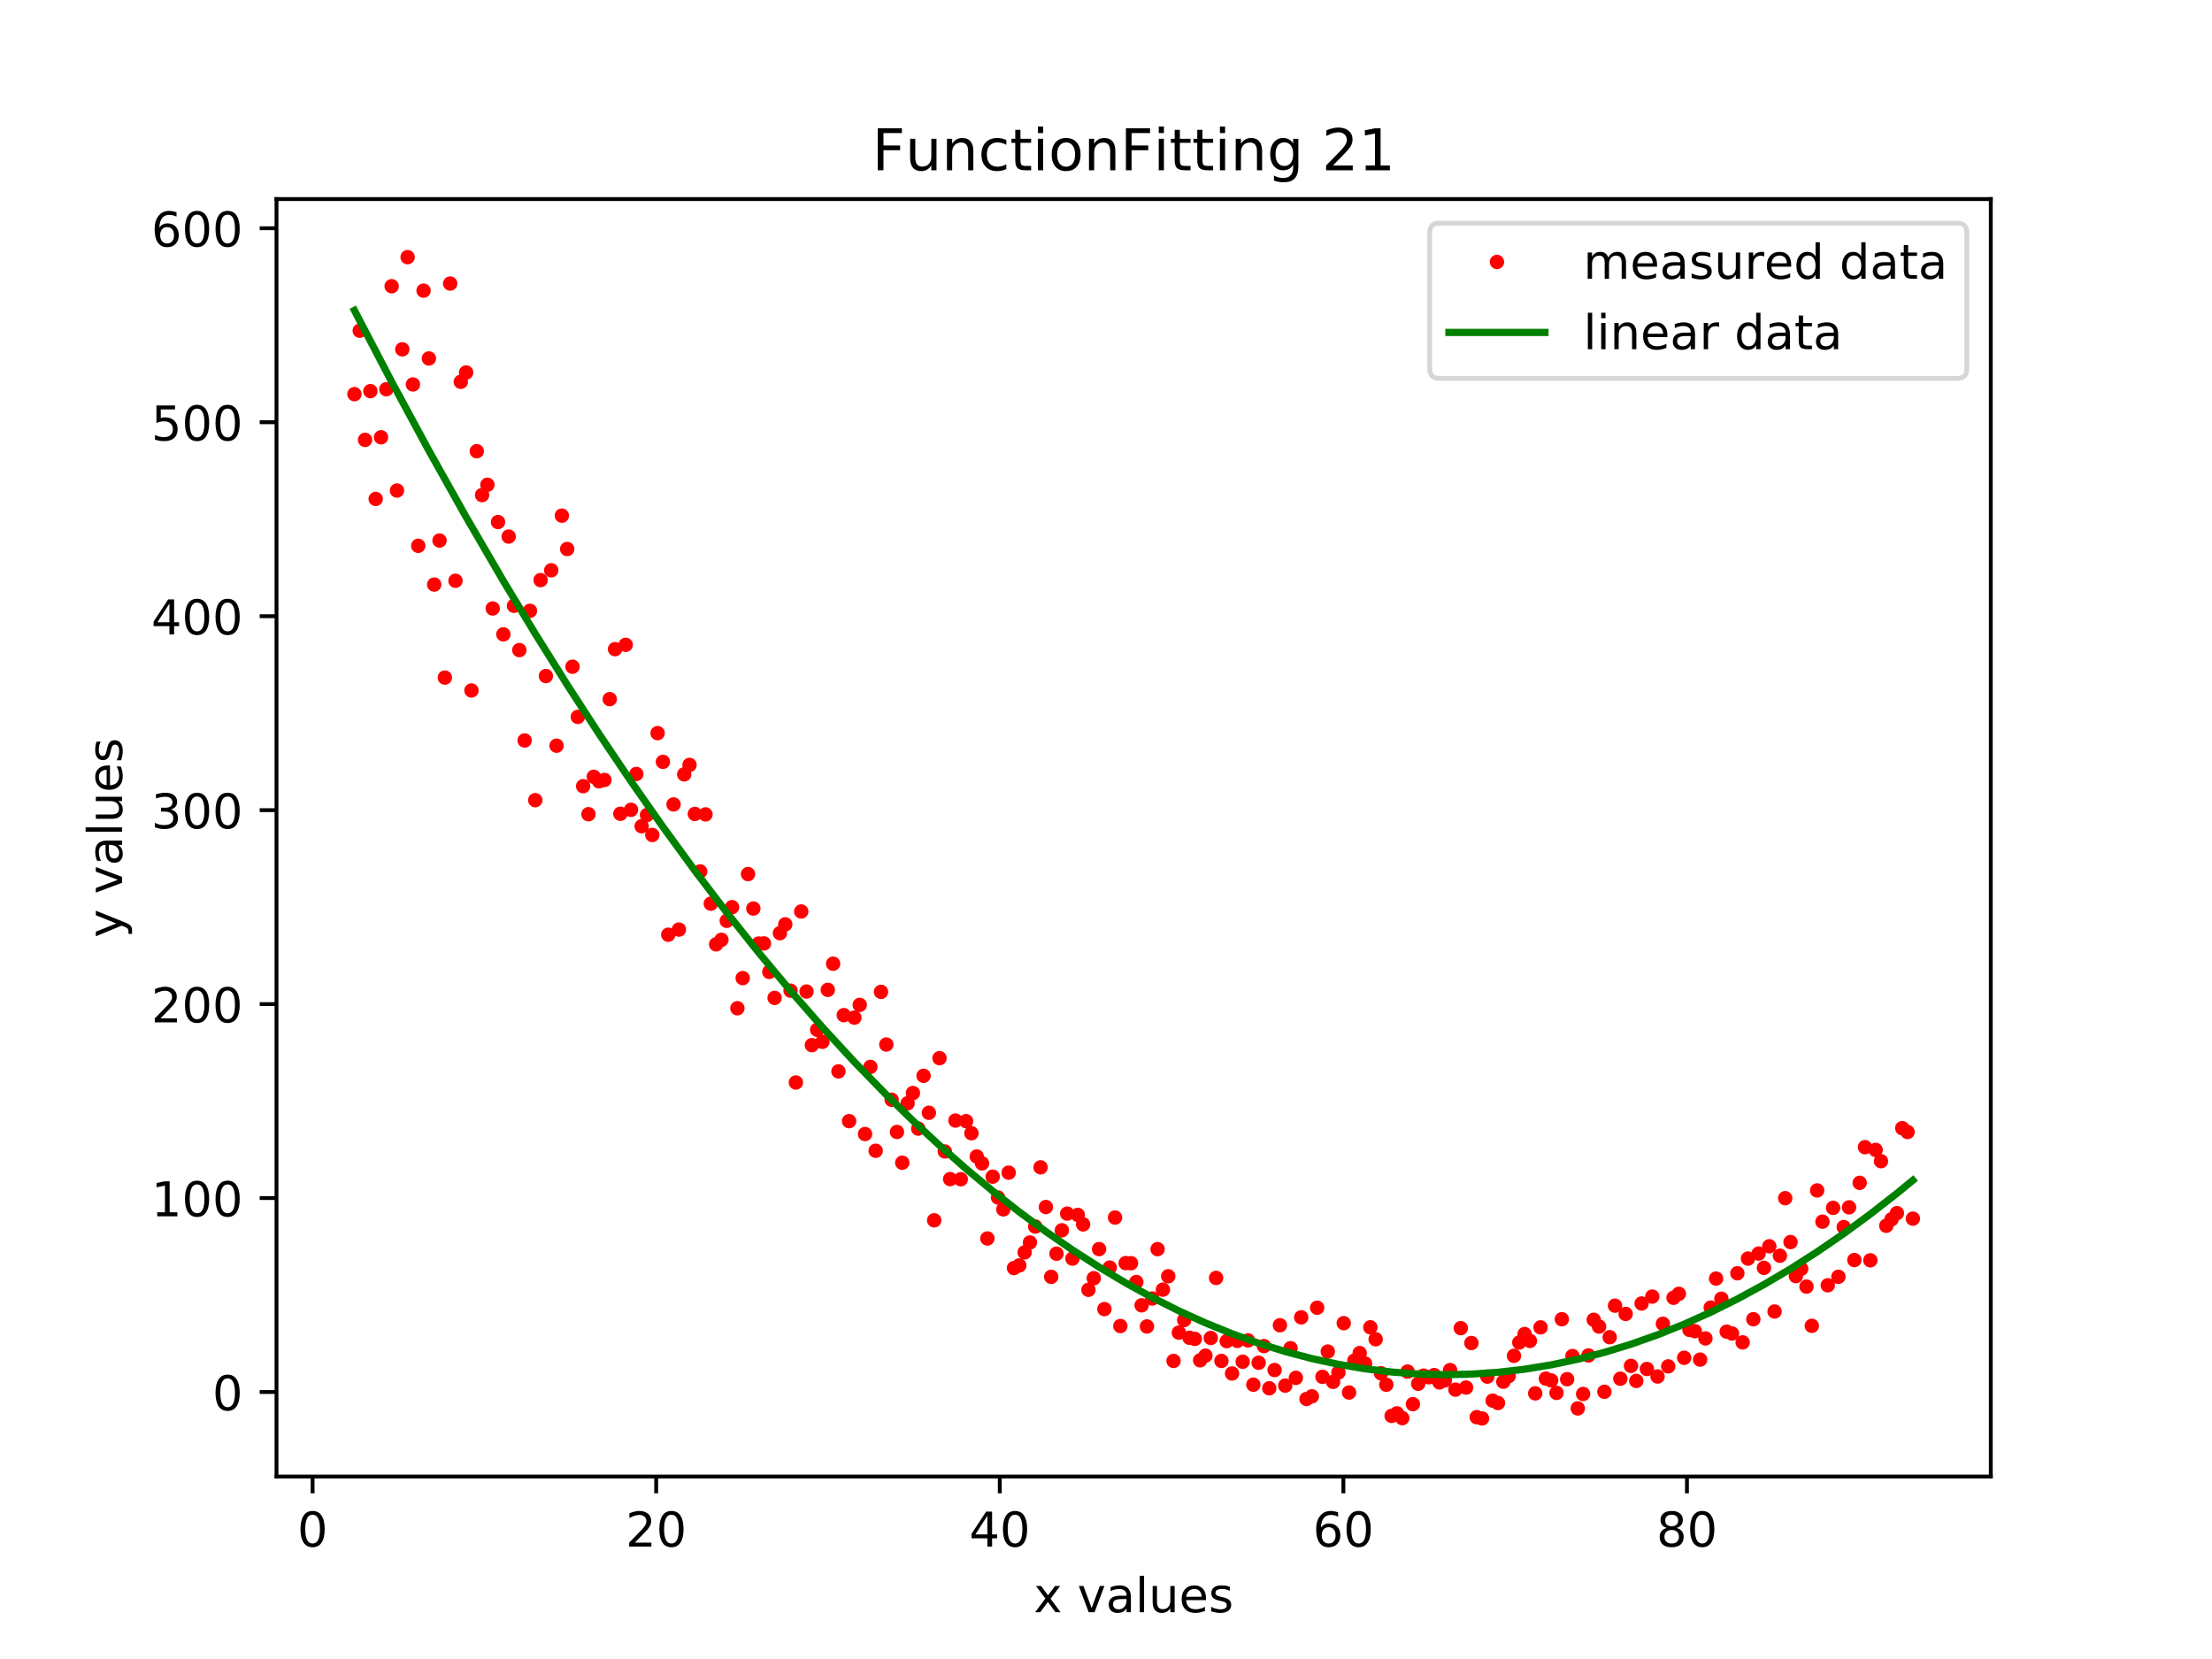 <?xml version="1.0" encoding="utf-8" standalone="no"?>
<!DOCTYPE svg PUBLIC "-//W3C//DTD SVG 1.1//EN"
  "http://www.w3.org/Graphics/SVG/1.1/DTD/svg11.dtd">
<!-- Created with matplotlib (https://matplotlib.org/) -->
<svg height="345.6pt" version="1.1" viewBox="0 0 460.8 345.6" width="460.8pt" xmlns="http://www.w3.org/2000/svg" xmlns:xlink="http://www.w3.org/1999/xlink">
 <defs>
  <style type="text/css">
*{stroke-linecap:butt;stroke-linejoin:round;}
  </style>
 </defs>
 <g id="figure_1">
  <g id="patch_1">
   <path d="M 0 345.6 
L 460.8 345.6 
L 460.8 0 
L 0 0 
z
" style="fill:#ffffff;"/>
  </g>
  <g id="axes_1">
   <g id="patch_2">
    <path d="M 57.6 307.584 
L 414.72 307.584 
L 414.72 41.472 
L 57.6 41.472 
z
" style="fill:#ffffff;"/>
   </g>
   <g id="matplotlib.axis_1">
    <g id="xtick_1">
     <g id="line2d_1">
      <defs>
       <path d="M 0 0 
L 0 3.5 
" id="m0ab66dd504" style="stroke:#000000;stroke-width:0.8;"/>
      </defs>
      <g>
       <use style="stroke:#000000;stroke-width:0.8;" x="65.12" xlink:href="#m0ab66dd504" y="307.584"/>
      </g>
     </g>
     <g id="text_1">
      <!-- 0 -->
      <defs>
       <path d="M 31.781 66.406 
Q 24.172 66.406 20.328 58.906 
Q 16.5 51.422 16.5 36.375 
Q 16.5 21.391 20.328 13.891 
Q 24.172 6.391 31.781 6.391 
Q 39.453 6.391 43.281 13.891 
Q 47.125 21.391 47.125 36.375 
Q 47.125 51.422 43.281 58.906 
Q 39.453 66.406 31.781 66.406 
z
M 31.781 74.219 
Q 44.047 74.219 50.516 64.516 
Q 56.984 54.828 56.984 36.375 
Q 56.984 17.969 50.516 8.266 
Q 44.047 -1.422 31.781 -1.422 
Q 19.531 -1.422 13.062 8.266 
Q 6.594 17.969 6.594 36.375 
Q 6.594 54.828 13.062 64.516 
Q 19.531 74.219 31.781 74.219 
z
" id="DejaVuSans-48"/>
      </defs>
      <g transform="translate(61.939 322.182)scale(0.1 -0.1)">
       <use xlink:href="#DejaVuSans-48"/>
      </g>
     </g>
    </g>
    <g id="xtick_2">
     <g id="line2d_2">
      <g>
       <use style="stroke:#000000;stroke-width:0.8;" x="136.696" xlink:href="#m0ab66dd504" y="307.584"/>
      </g>
     </g>
     <g id="text_2">
      <!-- 20 -->
      <defs>
       <path d="M 19.188 8.297 
L 53.609 8.297 
L 53.609 0 
L 7.328 0 
L 7.328 8.297 
Q 12.938 14.109 22.625 23.891 
Q 32.328 33.688 34.812 36.531 
Q 39.547 41.844 41.422 45.531 
Q 43.312 49.219 43.312 52.781 
Q 43.312 58.594 39.234 62.25 
Q 35.156 65.922 28.609 65.922 
Q 23.969 65.922 18.812 64.312 
Q 13.672 62.703 7.812 59.422 
L 7.812 69.391 
Q 13.766 71.781 18.938 73 
Q 24.125 74.219 28.422 74.219 
Q 39.75 74.219 46.484 68.547 
Q 53.219 62.891 53.219 53.422 
Q 53.219 48.922 51.531 44.891 
Q 49.859 40.875 45.406 35.406 
Q 44.188 33.984 37.641 27.219 
Q 31.109 20.453 19.188 8.297 
z
" id="DejaVuSans-50"/>
      </defs>
      <g transform="translate(130.334 322.182)scale(0.1 -0.1)">
       <use xlink:href="#DejaVuSans-50"/>
       <use x="63.623" xlink:href="#DejaVuSans-48"/>
      </g>
     </g>
    </g>
    <g id="xtick_3">
     <g id="line2d_3">
      <g>
       <use style="stroke:#000000;stroke-width:0.8;" x="208.273" xlink:href="#m0ab66dd504" y="307.584"/>
      </g>
     </g>
     <g id="text_3">
      <!-- 40 -->
      <defs>
       <path d="M 37.797 64.312 
L 12.891 25.391 
L 37.797 25.391 
z
M 35.203 72.906 
L 47.609 72.906 
L 47.609 25.391 
L 58.016 25.391 
L 58.016 17.188 
L 47.609 17.188 
L 47.609 0 
L 37.797 0 
L 37.797 17.188 
L 4.891 17.188 
L 4.891 26.703 
z
" id="DejaVuSans-52"/>
      </defs>
      <g transform="translate(201.91 322.182)scale(0.1 -0.1)">
       <use xlink:href="#DejaVuSans-52"/>
       <use x="63.623" xlink:href="#DejaVuSans-48"/>
      </g>
     </g>
    </g>
    <g id="xtick_4">
     <g id="line2d_4">
      <g>
       <use style="stroke:#000000;stroke-width:0.8;" x="279.849" xlink:href="#m0ab66dd504" y="307.584"/>
      </g>
     </g>
     <g id="text_4">
      <!-- 60 -->
      <defs>
       <path d="M 33.016 40.375 
Q 26.375 40.375 22.484 35.828 
Q 18.609 31.297 18.609 23.391 
Q 18.609 15.531 22.484 10.953 
Q 26.375 6.391 33.016 6.391 
Q 39.656 6.391 43.531 10.953 
Q 47.406 15.531 47.406 23.391 
Q 47.406 31.297 43.531 35.828 
Q 39.656 40.375 33.016 40.375 
z
M 52.594 71.297 
L 52.594 62.312 
Q 48.875 64.062 45.094 64.984 
Q 41.312 65.922 37.594 65.922 
Q 27.828 65.922 22.672 59.328 
Q 17.531 52.734 16.797 39.406 
Q 19.672 43.656 24.016 45.922 
Q 28.375 48.188 33.594 48.188 
Q 44.578 48.188 50.953 41.516 
Q 57.328 34.859 57.328 23.391 
Q 57.328 12.156 50.688 5.359 
Q 44.047 -1.422 33.016 -1.422 
Q 20.359 -1.422 13.672 8.266 
Q 6.984 17.969 6.984 36.375 
Q 6.984 53.656 15.188 63.938 
Q 23.391 74.219 37.203 74.219 
Q 40.922 74.219 44.703 73.484 
Q 48.484 72.75 52.594 71.297 
z
" id="DejaVuSans-54"/>
      </defs>
      <g transform="translate(273.486 322.182)scale(0.1 -0.1)">
       <use xlink:href="#DejaVuSans-54"/>
       <use x="63.623" xlink:href="#DejaVuSans-48"/>
      </g>
     </g>
    </g>
    <g id="xtick_5">
     <g id="line2d_5">
      <g>
       <use style="stroke:#000000;stroke-width:0.8;" x="351.425" xlink:href="#m0ab66dd504" y="307.584"/>
      </g>
     </g>
     <g id="text_5">
      <!-- 80 -->
      <defs>
       <path d="M 31.781 34.625 
Q 24.75 34.625 20.719 30.859 
Q 16.703 27.094 16.703 20.516 
Q 16.703 13.922 20.719 10.156 
Q 24.75 6.391 31.781 6.391 
Q 38.812 6.391 42.859 10.172 
Q 46.922 13.969 46.922 20.516 
Q 46.922 27.094 42.891 30.859 
Q 38.875 34.625 31.781 34.625 
z
M 21.922 38.812 
Q 15.578 40.375 12.031 44.719 
Q 8.5 49.078 8.5 55.328 
Q 8.5 64.062 14.719 69.141 
Q 20.953 74.219 31.781 74.219 
Q 42.672 74.219 48.875 69.141 
Q 55.078 64.062 55.078 55.328 
Q 55.078 49.078 51.531 44.719 
Q 48 40.375 41.703 38.812 
Q 48.828 37.156 52.797 32.312 
Q 56.781 27.484 56.781 20.516 
Q 56.781 9.906 50.312 4.234 
Q 43.844 -1.422 31.781 -1.422 
Q 19.734 -1.422 13.25 4.234 
Q 6.781 9.906 6.781 20.516 
Q 6.781 27.484 10.781 32.312 
Q 14.797 37.156 21.922 38.812 
z
M 18.312 54.391 
Q 18.312 48.734 21.844 45.562 
Q 25.391 42.391 31.781 42.391 
Q 38.141 42.391 41.719 45.562 
Q 45.312 48.734 45.312 54.391 
Q 45.312 60.062 41.719 63.234 
Q 38.141 66.406 31.781 66.406 
Q 25.391 66.406 21.844 63.234 
Q 18.312 60.062 18.312 54.391 
z
" id="DejaVuSans-56"/>
      </defs>
      <g transform="translate(345.063 322.182)scale(0.1 -0.1)">
       <use xlink:href="#DejaVuSans-56"/>
       <use x="63.623" xlink:href="#DejaVuSans-48"/>
      </g>
     </g>
    </g>
    <g id="text_6">
     <!-- x values -->
     <defs>
      <path d="M 54.891 54.688 
L 35.109 28.078 
L 55.906 0 
L 45.312 0 
L 29.391 21.484 
L 13.484 0 
L 2.875 0 
L 24.125 28.609 
L 4.688 54.688 
L 15.281 54.688 
L 29.781 35.203 
L 44.281 54.688 
z
" id="DejaVuSans-120"/>
      <path id="DejaVuSans-32"/>
      <path d="M 2.984 54.688 
L 12.5 54.688 
L 29.594 8.797 
L 46.688 54.688 
L 56.203 54.688 
L 35.688 0 
L 23.484 0 
z
" id="DejaVuSans-118"/>
      <path d="M 34.281 27.484 
Q 23.391 27.484 19.188 25 
Q 14.984 22.516 14.984 16.5 
Q 14.984 11.719 18.141 8.906 
Q 21.297 6.109 26.703 6.109 
Q 34.188 6.109 38.703 11.406 
Q 43.219 16.703 43.219 25.484 
L 43.219 27.484 
z
M 52.203 31.203 
L 52.203 0 
L 43.219 0 
L 43.219 8.297 
Q 40.141 3.328 35.547 0.953 
Q 30.953 -1.422 24.312 -1.422 
Q 15.922 -1.422 10.953 3.297 
Q 6 8.016 6 15.922 
Q 6 25.141 12.172 29.828 
Q 18.359 34.516 30.609 34.516 
L 43.219 34.516 
L 43.219 35.406 
Q 43.219 41.609 39.141 45 
Q 35.062 48.391 27.688 48.391 
Q 23 48.391 18.547 47.266 
Q 14.109 46.141 10.016 43.891 
L 10.016 52.203 
Q 14.938 54.109 19.578 55.047 
Q 24.219 56 28.609 56 
Q 40.484 56 46.344 49.844 
Q 52.203 43.703 52.203 31.203 
z
" id="DejaVuSans-97"/>
      <path d="M 9.422 75.984 
L 18.406 75.984 
L 18.406 0 
L 9.422 0 
z
" id="DejaVuSans-108"/>
      <path d="M 8.5 21.578 
L 8.5 54.688 
L 17.484 54.688 
L 17.484 21.922 
Q 17.484 14.156 20.5 10.266 
Q 23.531 6.391 29.594 6.391 
Q 36.859 6.391 41.078 11.031 
Q 45.312 15.672 45.312 23.688 
L 45.312 54.688 
L 54.297 54.688 
L 54.297 0 
L 45.312 0 
L 45.312 8.406 
Q 42.047 3.422 37.719 1 
Q 33.406 -1.422 27.688 -1.422 
Q 18.266 -1.422 13.375 4.438 
Q 8.5 10.297 8.5 21.578 
z
M 31.109 56 
z
" id="DejaVuSans-117"/>
      <path d="M 56.203 29.594 
L 56.203 25.203 
L 14.891 25.203 
Q 15.484 15.922 20.484 11.062 
Q 25.484 6.203 34.422 6.203 
Q 39.594 6.203 44.453 7.469 
Q 49.312 8.734 54.109 11.281 
L 54.109 2.781 
Q 49.266 0.734 44.188 -0.344 
Q 39.109 -1.422 33.891 -1.422 
Q 20.797 -1.422 13.156 6.188 
Q 5.516 13.812 5.516 26.812 
Q 5.516 40.234 12.766 48.109 
Q 20.016 56 32.328 56 
Q 43.359 56 49.781 48.891 
Q 56.203 41.797 56.203 29.594 
z
M 47.219 32.234 
Q 47.125 39.594 43.094 43.984 
Q 39.062 48.391 32.422 48.391 
Q 24.906 48.391 20.391 44.141 
Q 15.875 39.891 15.188 32.172 
z
" id="DejaVuSans-101"/>
      <path d="M 44.281 53.078 
L 44.281 44.578 
Q 40.484 46.531 36.375 47.5 
Q 32.281 48.484 27.875 48.484 
Q 21.188 48.484 17.844 46.438 
Q 14.5 44.391 14.5 40.281 
Q 14.5 37.156 16.891 35.375 
Q 19.281 33.594 26.516 31.984 
L 29.594 31.297 
Q 39.156 29.25 43.188 25.516 
Q 47.219 21.781 47.219 15.094 
Q 47.219 7.469 41.188 3.016 
Q 35.156 -1.422 24.609 -1.422 
Q 20.219 -1.422 15.453 -0.562 
Q 10.688 0.297 5.422 2 
L 5.422 11.281 
Q 10.406 8.688 15.234 7.391 
Q 20.062 6.109 24.812 6.109 
Q 31.156 6.109 34.562 8.281 
Q 37.984 10.453 37.984 14.406 
Q 37.984 18.062 35.516 20.016 
Q 33.062 21.969 24.703 23.781 
L 21.578 24.516 
Q 13.234 26.266 9.516 29.906 
Q 5.812 33.547 5.812 39.891 
Q 5.812 47.609 11.281 51.797 
Q 16.75 56 26.812 56 
Q 31.781 56 36.172 55.266 
Q 40.578 54.547 44.281 53.078 
z
" id="DejaVuSans-115"/>
     </defs>
     <g transform="translate(215.349 335.861)scale(0.1 -0.1)">
      <use xlink:href="#DejaVuSans-120"/>
      <use x="59.18" xlink:href="#DejaVuSans-32"/>
      <use x="90.967" xlink:href="#DejaVuSans-118"/>
      <use x="150.146" xlink:href="#DejaVuSans-97"/>
      <use x="211.426" xlink:href="#DejaVuSans-108"/>
      <use x="239.209" xlink:href="#DejaVuSans-117"/>
      <use x="302.588" xlink:href="#DejaVuSans-101"/>
      <use x="364.111" xlink:href="#DejaVuSans-115"/>
     </g>
    </g>
   </g>
   <g id="matplotlib.axis_2">
    <g id="ytick_1">
     <g id="line2d_6">
      <defs>
       <path d="M 0 0 
L -3.5 0 
" id="m89574ce4d9" style="stroke:#000000;stroke-width:0.8;"/>
      </defs>
      <g>
       <use style="stroke:#000000;stroke-width:0.8;" x="57.6" xlink:href="#m89574ce4d9" y="289.982"/>
      </g>
     </g>
     <g id="text_7">
      <!-- 0 -->
      <g transform="translate(44.237 293.782)scale(0.1 -0.1)">
       <use xlink:href="#DejaVuSans-48"/>
      </g>
     </g>
    </g>
    <g id="ytick_2">
     <g id="line2d_7">
      <g>
       <use style="stroke:#000000;stroke-width:0.8;" x="57.6" xlink:href="#m89574ce4d9" y="249.577"/>
      </g>
     </g>
     <g id="text_8">
      <!-- 100 -->
      <defs>
       <path d="M 12.406 8.297 
L 28.516 8.297 
L 28.516 63.922 
L 10.984 60.406 
L 10.984 69.391 
L 28.422 72.906 
L 38.281 72.906 
L 38.281 8.297 
L 54.391 8.297 
L 54.391 0 
L 12.406 0 
z
" id="DejaVuSans-49"/>
      </defs>
      <g transform="translate(31.512 253.377)scale(0.1 -0.1)">
       <use xlink:href="#DejaVuSans-49"/>
       <use x="63.623" xlink:href="#DejaVuSans-48"/>
       <use x="127.246" xlink:href="#DejaVuSans-48"/>
      </g>
     </g>
    </g>
    <g id="ytick_3">
     <g id="line2d_8">
      <g>
       <use style="stroke:#000000;stroke-width:0.8;" x="57.6" xlink:href="#m89574ce4d9" y="209.172"/>
      </g>
     </g>
     <g id="text_9">
      <!-- 200 -->
      <g transform="translate(31.512 212.972)scale(0.1 -0.1)">
       <use xlink:href="#DejaVuSans-50"/>
       <use x="63.623" xlink:href="#DejaVuSans-48"/>
       <use x="127.246" xlink:href="#DejaVuSans-48"/>
      </g>
     </g>
    </g>
    <g id="ytick_4">
     <g id="line2d_9">
      <g>
       <use style="stroke:#000000;stroke-width:0.8;" x="57.6" xlink:href="#m89574ce4d9" y="168.767"/>
      </g>
     </g>
     <g id="text_10">
      <!-- 300 -->
      <defs>
       <path d="M 40.578 39.312 
Q 47.656 37.797 51.625 33 
Q 55.609 28.219 55.609 21.188 
Q 55.609 10.406 48.188 4.484 
Q 40.766 -1.422 27.094 -1.422 
Q 22.516 -1.422 17.656 -0.516 
Q 12.797 0.391 7.625 2.203 
L 7.625 11.719 
Q 11.719 9.328 16.594 8.109 
Q 21.484 6.891 26.812 6.891 
Q 36.078 6.891 40.938 10.547 
Q 45.797 14.203 45.797 21.188 
Q 45.797 27.641 41.281 31.266 
Q 36.766 34.906 28.719 34.906 
L 20.219 34.906 
L 20.219 43.016 
L 29.109 43.016 
Q 36.375 43.016 40.234 45.922 
Q 44.094 48.828 44.094 54.297 
Q 44.094 59.906 40.109 62.906 
Q 36.141 65.922 28.719 65.922 
Q 24.656 65.922 20.016 65.031 
Q 15.375 64.156 9.812 62.312 
L 9.812 71.094 
Q 15.438 72.656 20.344 73.438 
Q 25.25 74.219 29.594 74.219 
Q 40.828 74.219 47.359 69.109 
Q 53.906 64.016 53.906 55.328 
Q 53.906 49.266 50.438 45.094 
Q 46.969 40.922 40.578 39.312 
z
" id="DejaVuSans-51"/>
      </defs>
      <g transform="translate(31.512 172.567)scale(0.1 -0.1)">
       <use xlink:href="#DejaVuSans-51"/>
       <use x="63.623" xlink:href="#DejaVuSans-48"/>
       <use x="127.246" xlink:href="#DejaVuSans-48"/>
      </g>
     </g>
    </g>
    <g id="ytick_5">
     <g id="line2d_10">
      <g>
       <use style="stroke:#000000;stroke-width:0.8;" x="57.6" xlink:href="#m89574ce4d9" y="128.362"/>
      </g>
     </g>
     <g id="text_11">
      <!-- 400 -->
      <g transform="translate(31.512 132.161)scale(0.1 -0.1)">
       <use xlink:href="#DejaVuSans-52"/>
       <use x="63.623" xlink:href="#DejaVuSans-48"/>
       <use x="127.246" xlink:href="#DejaVuSans-48"/>
      </g>
     </g>
    </g>
    <g id="ytick_6">
     <g id="line2d_11">
      <g>
       <use style="stroke:#000000;stroke-width:0.8;" x="57.6" xlink:href="#m89574ce4d9" y="87.957"/>
      </g>
     </g>
     <g id="text_12">
      <!-- 500 -->
      <defs>
       <path d="M 10.797 72.906 
L 49.516 72.906 
L 49.516 64.594 
L 19.828 64.594 
L 19.828 46.734 
Q 21.969 47.469 24.109 47.828 
Q 26.266 48.188 28.422 48.188 
Q 40.625 48.188 47.75 41.5 
Q 54.891 34.812 54.891 23.391 
Q 54.891 11.625 47.562 5.094 
Q 40.234 -1.422 26.906 -1.422 
Q 22.312 -1.422 17.547 -0.641 
Q 12.797 0.141 7.719 1.703 
L 7.719 11.625 
Q 12.109 9.234 16.797 8.062 
Q 21.484 6.891 26.703 6.891 
Q 35.156 6.891 40.078 11.328 
Q 45.016 15.766 45.016 23.391 
Q 45.016 31 40.078 35.438 
Q 35.156 39.891 26.703 39.891 
Q 22.75 39.891 18.812 39.016 
Q 14.891 38.141 10.797 36.281 
z
" id="DejaVuSans-53"/>
      </defs>
      <g transform="translate(31.512 91.756)scale(0.1 -0.1)">
       <use xlink:href="#DejaVuSans-53"/>
       <use x="63.623" xlink:href="#DejaVuSans-48"/>
       <use x="127.246" xlink:href="#DejaVuSans-48"/>
      </g>
     </g>
    </g>
    <g id="ytick_7">
     <g id="line2d_12">
      <g>
       <use style="stroke:#000000;stroke-width:0.8;" x="57.6" xlink:href="#m89574ce4d9" y="47.552"/>
      </g>
     </g>
     <g id="text_13">
      <!-- 600 -->
      <g transform="translate(31.512 51.351)scale(0.1 -0.1)">
       <use xlink:href="#DejaVuSans-54"/>
       <use x="63.623" xlink:href="#DejaVuSans-48"/>
       <use x="127.246" xlink:href="#DejaVuSans-48"/>
      </g>
     </g>
    </g>
    <g id="text_14">
     <!-- y values -->
     <defs>
      <path d="M 32.172 -5.078 
Q 28.375 -14.844 24.75 -17.812 
Q 21.141 -20.797 15.094 -20.797 
L 7.906 -20.797 
L 7.906 -13.281 
L 13.188 -13.281 
Q 16.891 -13.281 18.938 -11.516 
Q 21 -9.766 23.484 -3.219 
L 25.094 0.875 
L 2.984 54.688 
L 12.5 54.688 
L 29.594 11.922 
L 46.688 54.688 
L 56.203 54.688 
z
" id="DejaVuSans-121"/>
     </defs>
     <g transform="translate(25.433 195.339)rotate(-90)scale(0.1 -0.1)">
      <use xlink:href="#DejaVuSans-121"/>
      <use x="59.18" xlink:href="#DejaVuSans-32"/>
      <use x="90.967" xlink:href="#DejaVuSans-118"/>
      <use x="150.146" xlink:href="#DejaVuSans-97"/>
      <use x="211.426" xlink:href="#DejaVuSans-108"/>
      <use x="239.209" xlink:href="#DejaVuSans-117"/>
      <use x="302.588" xlink:href="#DejaVuSans-101"/>
      <use x="364.111" xlink:href="#DejaVuSans-115"/>
     </g>
    </g>
   </g>
   <g id="line2d_13">
    <defs>
     <path d="M 0 1 
C 0.265 1 0.52 0.895 0.707 0.707 
C 0.895 0.52 1 0.265 1 0 
C 1 -0.265 0.895 -0.52 0.707 -0.707 
C 0.52 -0.895 0.265 -1 0 -1 
C -0.265 -1 -0.52 -0.895 -0.707 -0.707 
C -0.895 -0.52 -1 -0.265 -1 0 
C -1 0.265 -0.895 0.52 -0.707 0.707 
C -0.52 0.895 -0.265 1 0 1 
z
" id="m86964debe5" style="stroke:#ff0000;"/>
    </defs>
    <g clip-path="url(#pa90ff43cfa)">
     <use style="fill:#ff0000;stroke:#ff0000;" x="73.833" xlink:href="#m86964debe5" y="82.108"/>
     <use style="fill:#ff0000;stroke:#ff0000;" x="74.941" xlink:href="#m86964debe5" y="68.895"/>
     <use style="fill:#ff0000;stroke:#ff0000;" x="76.049" xlink:href="#m86964debe5" y="91.634"/>
     <use style="fill:#ff0000;stroke:#ff0000;" x="77.157" xlink:href="#m86964debe5" y="81.48"/>
     <use style="fill:#ff0000;stroke:#ff0000;" x="78.265" xlink:href="#m86964debe5" y="103.938"/>
     <use style="fill:#ff0000;stroke:#ff0000;" x="79.373" xlink:href="#m86964debe5" y="91.099"/>
     <use style="fill:#ff0000;stroke:#ff0000;" x="80.481" xlink:href="#m86964debe5" y="81.088"/>
     <use style="fill:#ff0000;stroke:#ff0000;" x="81.589" xlink:href="#m86964debe5" y="59.627"/>
     <use style="fill:#ff0000;stroke:#ff0000;" x="82.697" xlink:href="#m86964debe5" y="102.191"/>
     <use style="fill:#ff0000;stroke:#ff0000;" x="83.805" xlink:href="#m86964debe5" y="72.771"/>
     <use style="fill:#ff0000;stroke:#ff0000;" x="84.913" xlink:href="#m86964debe5" y="53.568"/>
     <use style="fill:#ff0000;stroke:#ff0000;" x="86.021" xlink:href="#m86964debe5" y="80.088"/>
     <use style="fill:#ff0000;stroke:#ff0000;" x="87.129" xlink:href="#m86964debe5" y="113.705"/>
     <use style="fill:#ff0000;stroke:#ff0000;" x="88.237" xlink:href="#m86964debe5" y="60.545"/>
     <use style="fill:#ff0000;stroke:#ff0000;" x="89.345" xlink:href="#m86964debe5" y="74.677"/>
     <use style="fill:#ff0000;stroke:#ff0000;" x="90.453" xlink:href="#m86964debe5" y="121.774"/>
     <use style="fill:#ff0000;stroke:#ff0000;" x="91.561" xlink:href="#m86964debe5" y="112.602"/>
     <use style="fill:#ff0000;stroke:#ff0000;" x="92.669" xlink:href="#m86964debe5" y="141.152"/>
     <use style="fill:#ff0000;stroke:#ff0000;" x="93.777" xlink:href="#m86964debe5" y="59.067"/>
     <use style="fill:#ff0000;stroke:#ff0000;" x="94.885" xlink:href="#m86964debe5" y="120.985"/>
     <use style="fill:#ff0000;stroke:#ff0000;" x="95.993" xlink:href="#m86964debe5" y="79.538"/>
     <use style="fill:#ff0000;stroke:#ff0000;" x="97.101" xlink:href="#m86964debe5" y="77.595"/>
     <use style="fill:#ff0000;stroke:#ff0000;" x="98.21" xlink:href="#m86964debe5" y="143.84"/>
     <use style="fill:#ff0000;stroke:#ff0000;" x="99.318" xlink:href="#m86964debe5" y="93.997"/>
     <use style="fill:#ff0000;stroke:#ff0000;" x="100.426" xlink:href="#m86964debe5" y="103.131"/>
     <use style="fill:#ff0000;stroke:#ff0000;" x="101.534" xlink:href="#m86964debe5" y="100.985"/>
     <use style="fill:#ff0000;stroke:#ff0000;" x="102.642" xlink:href="#m86964debe5" y="126.756"/>
     <use style="fill:#ff0000;stroke:#ff0000;" x="103.75" xlink:href="#m86964debe5" y="108.751"/>
     <use style="fill:#ff0000;stroke:#ff0000;" x="104.858" xlink:href="#m86964debe5" y="132.147"/>
     <use style="fill:#ff0000;stroke:#ff0000;" x="105.966" xlink:href="#m86964debe5" y="111.774"/>
     <use style="fill:#ff0000;stroke:#ff0000;" x="107.074" xlink:href="#m86964debe5" y="126.195"/>
     <use style="fill:#ff0000;stroke:#ff0000;" x="108.182" xlink:href="#m86964debe5" y="135.426"/>
     <use style="fill:#ff0000;stroke:#ff0000;" x="109.29" xlink:href="#m86964debe5" y="154.255"/>
     <use style="fill:#ff0000;stroke:#ff0000;" x="110.398" xlink:href="#m86964debe5" y="127.245"/>
     <use style="fill:#ff0000;stroke:#ff0000;" x="111.506" xlink:href="#m86964debe5" y="166.691"/>
     <use style="fill:#ff0000;stroke:#ff0000;" x="112.614" xlink:href="#m86964debe5" y="120.844"/>
     <use style="fill:#ff0000;stroke:#ff0000;" x="113.722" xlink:href="#m86964debe5" y="140.838"/>
     <use style="fill:#ff0000;stroke:#ff0000;" x="114.83" xlink:href="#m86964debe5" y="118.799"/>
     <use style="fill:#ff0000;stroke:#ff0000;" x="115.938" xlink:href="#m86964debe5" y="155.34"/>
     <use style="fill:#ff0000;stroke:#ff0000;" x="117.046" xlink:href="#m86964debe5" y="107.422"/>
     <use style="fill:#ff0000;stroke:#ff0000;" x="118.154" xlink:href="#m86964debe5" y="114.368"/>
     <use style="fill:#ff0000;stroke:#ff0000;" x="119.262" xlink:href="#m86964debe5" y="138.886"/>
     <use style="fill:#ff0000;stroke:#ff0000;" x="120.37" xlink:href="#m86964debe5" y="149.342"/>
     <use style="fill:#ff0000;stroke:#ff0000;" x="121.478" xlink:href="#m86964debe5" y="163.776"/>
     <use style="fill:#ff0000;stroke:#ff0000;" x="122.586" xlink:href="#m86964debe5" y="169.615"/>
     <use style="fill:#ff0000;stroke:#ff0000;" x="123.694" xlink:href="#m86964debe5" y="161.821"/>
     <use style="fill:#ff0000;stroke:#ff0000;" x="124.802" xlink:href="#m86964debe5" y="162.769"/>
     <use style="fill:#ff0000;stroke:#ff0000;" x="125.91" xlink:href="#m86964debe5" y="162.483"/>
     <use style="fill:#ff0000;stroke:#ff0000;" x="127.018" xlink:href="#m86964debe5" y="145.644"/>
     <use style="fill:#ff0000;stroke:#ff0000;" x="128.126" xlink:href="#m86964debe5" y="135.232"/>
     <use style="fill:#ff0000;stroke:#ff0000;" x="129.235" xlink:href="#m86964debe5" y="169.523"/>
     <use style="fill:#ff0000;stroke:#ff0000;" x="130.343" xlink:href="#m86964debe5" y="134.328"/>
     <use style="fill:#ff0000;stroke:#ff0000;" x="131.451" xlink:href="#m86964debe5" y="168.696"/>
     <use style="fill:#ff0000;stroke:#ff0000;" x="132.559" xlink:href="#m86964debe5" y="161.233"/>
     <use style="fill:#ff0000;stroke:#ff0000;" x="133.667" xlink:href="#m86964debe5" y="172.118"/>
     <use style="fill:#ff0000;stroke:#ff0000;" x="134.775" xlink:href="#m86964debe5" y="169.792"/>
     <use style="fill:#ff0000;stroke:#ff0000;" x="135.883" xlink:href="#m86964debe5" y="173.944"/>
     <use style="fill:#ff0000;stroke:#ff0000;" x="136.991" xlink:href="#m86964debe5" y="152.723"/>
     <use style="fill:#ff0000;stroke:#ff0000;" x="138.099" xlink:href="#m86964debe5" y="158.708"/>
     <use style="fill:#ff0000;stroke:#ff0000;" x="139.207" xlink:href="#m86964debe5" y="194.722"/>
     <use style="fill:#ff0000;stroke:#ff0000;" x="140.315" xlink:href="#m86964debe5" y="167.578"/>
     <use style="fill:#ff0000;stroke:#ff0000;" x="141.423" xlink:href="#m86964debe5" y="193.647"/>
     <use style="fill:#ff0000;stroke:#ff0000;" x="142.531" xlink:href="#m86964debe5" y="161.311"/>
     <use style="fill:#ff0000;stroke:#ff0000;" x="143.639" xlink:href="#m86964debe5" y="159.345"/>
     <use style="fill:#ff0000;stroke:#ff0000;" x="144.747" xlink:href="#m86964debe5" y="169.558"/>
     <use style="fill:#ff0000;stroke:#ff0000;" x="145.855" xlink:href="#m86964debe5" y="181.539"/>
     <use style="fill:#ff0000;stroke:#ff0000;" x="146.963" xlink:href="#m86964debe5" y="169.655"/>
     <use style="fill:#ff0000;stroke:#ff0000;" x="148.071" xlink:href="#m86964debe5" y="188.249"/>
     <use style="fill:#ff0000;stroke:#ff0000;" x="149.179" xlink:href="#m86964debe5" y="196.724"/>
     <use style="fill:#ff0000;stroke:#ff0000;" x="150.287" xlink:href="#m86964debe5" y="195.779"/>
     <use style="fill:#ff0000;stroke:#ff0000;" x="151.395" xlink:href="#m86964debe5" y="191.823"/>
     <use style="fill:#ff0000;stroke:#ff0000;" x="152.503" xlink:href="#m86964debe5" y="188.981"/>
     <use style="fill:#ff0000;stroke:#ff0000;" x="153.611" xlink:href="#m86964debe5" y="210.038"/>
     <use style="fill:#ff0000;stroke:#ff0000;" x="154.719" xlink:href="#m86964debe5" y="203.756"/>
     <use style="fill:#ff0000;stroke:#ff0000;" x="155.827" xlink:href="#m86964debe5" y="182.089"/>
     <use style="fill:#ff0000;stroke:#ff0000;" x="156.935" xlink:href="#m86964debe5" y="189.264"/>
     <use style="fill:#ff0000;stroke:#ff0000;" x="158.043" xlink:href="#m86964debe5" y="196.562"/>
     <use style="fill:#ff0000;stroke:#ff0000;" x="159.151" xlink:href="#m86964debe5" y="196.535"/>
     <use style="fill:#ff0000;stroke:#ff0000;" x="160.26" xlink:href="#m86964debe5" y="202.46"/>
     <use style="fill:#ff0000;stroke:#ff0000;" x="161.368" xlink:href="#m86964debe5" y="207.878"/>
     <use style="fill:#ff0000;stroke:#ff0000;" x="162.476" xlink:href="#m86964debe5" y="194.396"/>
     <use style="fill:#ff0000;stroke:#ff0000;" x="163.584" xlink:href="#m86964debe5" y="192.564"/>
     <use style="fill:#ff0000;stroke:#ff0000;" x="164.692" xlink:href="#m86964debe5" y="206.375"/>
     <use style="fill:#ff0000;stroke:#ff0000;" x="165.8" xlink:href="#m86964debe5" y="225.502"/>
     <use style="fill:#ff0000;stroke:#ff0000;" x="166.908" xlink:href="#m86964debe5" y="189.878"/>
     <use style="fill:#ff0000;stroke:#ff0000;" x="168.016" xlink:href="#m86964debe5" y="206.557"/>
     <use style="fill:#ff0000;stroke:#ff0000;" x="169.124" xlink:href="#m86964debe5" y="217.723"/>
     <use style="fill:#ff0000;stroke:#ff0000;" x="170.232" xlink:href="#m86964debe5" y="214.52"/>
     <use style="fill:#ff0000;stroke:#ff0000;" x="171.34" xlink:href="#m86964debe5" y="217.028"/>
     <use style="fill:#ff0000;stroke:#ff0000;" x="172.448" xlink:href="#m86964debe5" y="206.208"/>
     <use style="fill:#ff0000;stroke:#ff0000;" x="173.556" xlink:href="#m86964debe5" y="200.758"/>
     <use style="fill:#ff0000;stroke:#ff0000;" x="174.664" xlink:href="#m86964debe5" y="223.186"/>
     <use style="fill:#ff0000;stroke:#ff0000;" x="175.772" xlink:href="#m86964debe5" y="211.474"/>
     <use style="fill:#ff0000;stroke:#ff0000;" x="176.88" xlink:href="#m86964debe5" y="233.555"/>
     <use style="fill:#ff0000;stroke:#ff0000;" x="177.988" xlink:href="#m86964debe5" y="211.987"/>
     <use style="fill:#ff0000;stroke:#ff0000;" x="179.096" xlink:href="#m86964debe5" y="209.335"/>
     <use style="fill:#ff0000;stroke:#ff0000;" x="180.204" xlink:href="#m86964debe5" y="236.241"/>
     <use style="fill:#ff0000;stroke:#ff0000;" x="181.312" xlink:href="#m86964debe5" y="222.258"/>
     <use style="fill:#ff0000;stroke:#ff0000;" x="182.42" xlink:href="#m86964debe5" y="239.724"/>
     <use style="fill:#ff0000;stroke:#ff0000;" x="183.528" xlink:href="#m86964debe5" y="206.624"/>
     <use style="fill:#ff0000;stroke:#ff0000;" x="184.636" xlink:href="#m86964debe5" y="217.59"/>
     <use style="fill:#ff0000;stroke:#ff0000;" x="185.744" xlink:href="#m86964debe5" y="229.097"/>
     <use style="fill:#ff0000;stroke:#ff0000;" x="186.852" xlink:href="#m86964debe5" y="235.808"/>
     <use style="fill:#ff0000;stroke:#ff0000;" x="187.96" xlink:href="#m86964debe5" y="242.218"/>
     <use style="fill:#ff0000;stroke:#ff0000;" x="189.068" xlink:href="#m86964debe5" y="229.836"/>
     <use style="fill:#ff0000;stroke:#ff0000;" x="190.177" xlink:href="#m86964debe5" y="227.701"/>
     <use style="fill:#ff0000;stroke:#ff0000;" x="191.285" xlink:href="#m86964debe5" y="235.106"/>
     <use style="fill:#ff0000;stroke:#ff0000;" x="192.393" xlink:href="#m86964debe5" y="224.112"/>
     <use style="fill:#ff0000;stroke:#ff0000;" x="193.501" xlink:href="#m86964debe5" y="231.811"/>
     <use style="fill:#ff0000;stroke:#ff0000;" x="194.609" xlink:href="#m86964debe5" y="254.214"/>
     <use style="fill:#ff0000;stroke:#ff0000;" x="195.717" xlink:href="#m86964debe5" y="220.433"/>
     <use style="fill:#ff0000;stroke:#ff0000;" x="196.825" xlink:href="#m86964debe5" y="239.87"/>
     <use style="fill:#ff0000;stroke:#ff0000;" x="197.933" xlink:href="#m86964debe5" y="245.631"/>
     <use style="fill:#ff0000;stroke:#ff0000;" x="199.041" xlink:href="#m86964debe5" y="233.43"/>
     <use style="fill:#ff0000;stroke:#ff0000;" x="200.149" xlink:href="#m86964debe5" y="245.657"/>
     <use style="fill:#ff0000;stroke:#ff0000;" x="201.257" xlink:href="#m86964debe5" y="233.561"/>
     <use style="fill:#ff0000;stroke:#ff0000;" x="202.365" xlink:href="#m86964debe5" y="236.07"/>
     <use style="fill:#ff0000;stroke:#ff0000;" x="203.473" xlink:href="#m86964debe5" y="240.922"/>
     <use style="fill:#ff0000;stroke:#ff0000;" x="204.581" xlink:href="#m86964debe5" y="242.349"/>
     <use style="fill:#ff0000;stroke:#ff0000;" x="205.689" xlink:href="#m86964debe5" y="257.998"/>
     <use style="fill:#ff0000;stroke:#ff0000;" x="206.797" xlink:href="#m86964debe5" y="245.122"/>
     <use style="fill:#ff0000;stroke:#ff0000;" x="207.905" xlink:href="#m86964debe5" y="249.46"/>
     <use style="fill:#ff0000;stroke:#ff0000;" x="209.013" xlink:href="#m86964debe5" y="251.929"/>
     <use style="fill:#ff0000;stroke:#ff0000;" x="210.121" xlink:href="#m86964debe5" y="244.285"/>
     <use style="fill:#ff0000;stroke:#ff0000;" x="211.229" xlink:href="#m86964debe5" y="264.157"/>
     <use style="fill:#ff0000;stroke:#ff0000;" x="212.337" xlink:href="#m86964debe5" y="263.61"/>
     <use style="fill:#ff0000;stroke:#ff0000;" x="213.445" xlink:href="#m86964debe5" y="260.891"/>
     <use style="fill:#ff0000;stroke:#ff0000;" x="214.553" xlink:href="#m86964debe5" y="258.833"/>
     <use style="fill:#ff0000;stroke:#ff0000;" x="215.661" xlink:href="#m86964debe5" y="255.507"/>
     <use style="fill:#ff0000;stroke:#ff0000;" x="216.769" xlink:href="#m86964debe5" y="243.179"/>
     <use style="fill:#ff0000;stroke:#ff0000;" x="217.877" xlink:href="#m86964debe5" y="251.45"/>
     <use style="fill:#ff0000;stroke:#ff0000;" x="218.985" xlink:href="#m86964debe5" y="265.982"/>
     <use style="fill:#ff0000;stroke:#ff0000;" x="220.093" xlink:href="#m86964debe5" y="261.163"/>
     <use style="fill:#ff0000;stroke:#ff0000;" x="221.202" xlink:href="#m86964debe5" y="256.294"/>
     <use style="fill:#ff0000;stroke:#ff0000;" x="222.31" xlink:href="#m86964debe5" y="252.82"/>
     <use style="fill:#ff0000;stroke:#ff0000;" x="223.418" xlink:href="#m86964debe5" y="262.185"/>
     <use style="fill:#ff0000;stroke:#ff0000;" x="224.526" xlink:href="#m86964debe5" y="253.086"/>
     <use style="fill:#ff0000;stroke:#ff0000;" x="225.634" xlink:href="#m86964debe5" y="255.059"/>
     <use style="fill:#ff0000;stroke:#ff0000;" x="226.742" xlink:href="#m86964debe5" y="268.692"/>
     <use style="fill:#ff0000;stroke:#ff0000;" x="227.85" xlink:href="#m86964debe5" y="266.274"/>
     <use style="fill:#ff0000;stroke:#ff0000;" x="228.958" xlink:href="#m86964debe5" y="260.212"/>
     <use style="fill:#ff0000;stroke:#ff0000;" x="230.066" xlink:href="#m86964debe5" y="272.711"/>
     <use style="fill:#ff0000;stroke:#ff0000;" x="231.174" xlink:href="#m86964debe5" y="264.058"/>
     <use style="fill:#ff0000;stroke:#ff0000;" x="232.282" xlink:href="#m86964debe5" y="253.638"/>
     <use style="fill:#ff0000;stroke:#ff0000;" x="233.39" xlink:href="#m86964debe5" y="276.236"/>
     <use style="fill:#ff0000;stroke:#ff0000;" x="234.498" xlink:href="#m86964debe5" y="263.129"/>
     <use style="fill:#ff0000;stroke:#ff0000;" x="235.606" xlink:href="#m86964debe5" y="263.15"/>
     <use style="fill:#ff0000;stroke:#ff0000;" x="236.714" xlink:href="#m86964debe5" y="267.07"/>
     <use style="fill:#ff0000;stroke:#ff0000;" x="237.822" xlink:href="#m86964debe5" y="271.921"/>
     <use style="fill:#ff0000;stroke:#ff0000;" x="238.93" xlink:href="#m86964debe5" y="276.325"/>
     <use style="fill:#ff0000;stroke:#ff0000;" x="240.038" xlink:href="#m86964debe5" y="270.497"/>
     <use style="fill:#ff0000;stroke:#ff0000;" x="241.146" xlink:href="#m86964debe5" y="260.223"/>
     <use style="fill:#ff0000;stroke:#ff0000;" x="242.254" xlink:href="#m86964debe5" y="268.655"/>
     <use style="fill:#ff0000;stroke:#ff0000;" x="243.362" xlink:href="#m86964debe5" y="265.869"/>
     <use style="fill:#ff0000;stroke:#ff0000;" x="244.47" xlink:href="#m86964debe5" y="283.505"/>
     <use style="fill:#ff0000;stroke:#ff0000;" x="245.578" xlink:href="#m86964debe5" y="277.61"/>
     <use style="fill:#ff0000;stroke:#ff0000;" x="246.686" xlink:href="#m86964debe5" y="274.996"/>
     <use style="fill:#ff0000;stroke:#ff0000;" x="247.794" xlink:href="#m86964debe5" y="278.68"/>
     <use style="fill:#ff0000;stroke:#ff0000;" x="248.902" xlink:href="#m86964debe5" y="278.914"/>
     <use style="fill:#ff0000;stroke:#ff0000;" x="250.01" xlink:href="#m86964debe5" y="283.376"/>
     <use style="fill:#ff0000;stroke:#ff0000;" x="251.118" xlink:href="#m86964debe5" y="282.407"/>
     <use style="fill:#ff0000;stroke:#ff0000;" x="252.227" xlink:href="#m86964debe5" y="278.723"/>
     <use style="fill:#ff0000;stroke:#ff0000;" x="253.335" xlink:href="#m86964debe5" y="266.212"/>
     <use style="fill:#ff0000;stroke:#ff0000;" x="254.443" xlink:href="#m86964debe5" y="283.506"/>
     <use style="fill:#ff0000;stroke:#ff0000;" x="255.551" xlink:href="#m86964debe5" y="279.386"/>
     <use style="fill:#ff0000;stroke:#ff0000;" x="256.659" xlink:href="#m86964debe5" y="286.123"/>
     <use style="fill:#ff0000;stroke:#ff0000;" x="257.767" xlink:href="#m86964debe5" y="279.338"/>
     <use style="fill:#ff0000;stroke:#ff0000;" x="258.875" xlink:href="#m86964debe5" y="283.669"/>
     <use style="fill:#ff0000;stroke:#ff0000;" x="259.983" xlink:href="#m86964debe5" y="279.234"/>
     <use style="fill:#ff0000;stroke:#ff0000;" x="261.091" xlink:href="#m86964debe5" y="288.456"/>
     <use style="fill:#ff0000;stroke:#ff0000;" x="262.199" xlink:href="#m86964debe5" y="283.886"/>
     <use style="fill:#ff0000;stroke:#ff0000;" x="263.307" xlink:href="#m86964debe5" y="280.415"/>
     <use style="fill:#ff0000;stroke:#ff0000;" x="264.415" xlink:href="#m86964debe5" y="289.209"/>
     <use style="fill:#ff0000;stroke:#ff0000;" x="265.523" xlink:href="#m86964debe5" y="285.403"/>
     <use style="fill:#ff0000;stroke:#ff0000;" x="266.631" xlink:href="#m86964debe5" y="276.074"/>
     <use style="fill:#ff0000;stroke:#ff0000;" x="267.739" xlink:href="#m86964debe5" y="288.648"/>
     <use style="fill:#ff0000;stroke:#ff0000;" x="268.847" xlink:href="#m86964debe5" y="280.861"/>
     <use style="fill:#ff0000;stroke:#ff0000;" x="269.955" xlink:href="#m86964debe5" y="287.031"/>
     <use style="fill:#ff0000;stroke:#ff0000;" x="271.063" xlink:href="#m86964debe5" y="274.429"/>
     <use style="fill:#ff0000;stroke:#ff0000;" x="272.171" xlink:href="#m86964debe5" y="291.435"/>
     <use style="fill:#ff0000;stroke:#ff0000;" x="273.279" xlink:href="#m86964debe5" y="290.882"/>
     <use style="fill:#ff0000;stroke:#ff0000;" x="274.387" xlink:href="#m86964debe5" y="272.421"/>
     <use style="fill:#ff0000;stroke:#ff0000;" x="275.495" xlink:href="#m86964debe5" y="286.817"/>
     <use style="fill:#ff0000;stroke:#ff0000;" x="276.603" xlink:href="#m86964debe5" y="281.554"/>
     <use style="fill:#ff0000;stroke:#ff0000;" x="277.711" xlink:href="#m86964debe5" y="287.864"/>
     <use style="fill:#ff0000;stroke:#ff0000;" x="278.819" xlink:href="#m86964debe5" y="285.91"/>
     <use style="fill:#ff0000;stroke:#ff0000;" x="279.927" xlink:href="#m86964debe5" y="275.643"/>
     <use style="fill:#ff0000;stroke:#ff0000;" x="281.035" xlink:href="#m86964debe5" y="290.088"/>
     <use style="fill:#ff0000;stroke:#ff0000;" x="282.143" xlink:href="#m86964debe5" y="283.45"/>
     <use style="fill:#ff0000;stroke:#ff0000;" x="283.252" xlink:href="#m86964debe5" y="281.867"/>
     <use style="fill:#ff0000;stroke:#ff0000;" x="284.36" xlink:href="#m86964debe5" y="284.036"/>
     <use style="fill:#ff0000;stroke:#ff0000;" x="285.468" xlink:href="#m86964debe5" y="276.504"/>
     <use style="fill:#ff0000;stroke:#ff0000;" x="286.576" xlink:href="#m86964debe5" y="278.989"/>
     <use style="fill:#ff0000;stroke:#ff0000;" x="287.684" xlink:href="#m86964debe5" y="286.079"/>
     <use style="fill:#ff0000;stroke:#ff0000;" x="288.792" xlink:href="#m86964debe5" y="288.461"/>
     <use style="fill:#ff0000;stroke:#ff0000;" x="289.9" xlink:href="#m86964debe5" y="294.96"/>
     <use style="fill:#ff0000;stroke:#ff0000;" x="291.008" xlink:href="#m86964debe5" y="294.422"/>
     <use style="fill:#ff0000;stroke:#ff0000;" x="292.116" xlink:href="#m86964debe5" y="295.418"/>
     <use style="fill:#ff0000;stroke:#ff0000;" x="293.224" xlink:href="#m86964debe5" y="285.726"/>
     <use style="fill:#ff0000;stroke:#ff0000;" x="294.332" xlink:href="#m86964debe5" y="292.51"/>
     <use style="fill:#ff0000;stroke:#ff0000;" x="295.44" xlink:href="#m86964debe5" y="288.259"/>
     <use style="fill:#ff0000;stroke:#ff0000;" x="296.548" xlink:href="#m86964debe5" y="286.564"/>
     <use style="fill:#ff0000;stroke:#ff0000;" x="297.656" xlink:href="#m86964debe5" y="286.909"/>
     <use style="fill:#ff0000;stroke:#ff0000;" x="298.764" xlink:href="#m86964debe5" y="286.452"/>
     <use style="fill:#ff0000;stroke:#ff0000;" x="299.872" xlink:href="#m86964debe5" y="287.986"/>
     <use style="fill:#ff0000;stroke:#ff0000;" x="300.98" xlink:href="#m86964debe5" y="287.559"/>
     <use style="fill:#ff0000;stroke:#ff0000;" x="302.088" xlink:href="#m86964debe5" y="285.414"/>
     <use style="fill:#ff0000;stroke:#ff0000;" x="303.196" xlink:href="#m86964debe5" y="289.487"/>
     <use style="fill:#ff0000;stroke:#ff0000;" x="304.304" xlink:href="#m86964debe5" y="276.676"/>
     <use style="fill:#ff0000;stroke:#ff0000;" x="305.412" xlink:href="#m86964debe5" y="289.046"/>
     <use style="fill:#ff0000;stroke:#ff0000;" x="306.52" xlink:href="#m86964debe5" y="279.78"/>
     <use style="fill:#ff0000;stroke:#ff0000;" x="307.628" xlink:href="#m86964debe5" y="295.229"/>
     <use style="fill:#ff0000;stroke:#ff0000;" x="308.736" xlink:href="#m86964debe5" y="295.488"/>
     <use style="fill:#ff0000;stroke:#ff0000;" x="309.844" xlink:href="#m86964debe5" y="286.776"/>
     <use style="fill:#ff0000;stroke:#ff0000;" x="310.952" xlink:href="#m86964debe5" y="291.777"/>
     <use style="fill:#ff0000;stroke:#ff0000;" x="312.06" xlink:href="#m86964debe5" y="292.271"/>
     <use style="fill:#ff0000;stroke:#ff0000;" x="313.169" xlink:href="#m86964debe5" y="287.839"/>
     <use style="fill:#ff0000;stroke:#ff0000;" x="314.277" xlink:href="#m86964debe5" y="286.666"/>
     <use style="fill:#ff0000;stroke:#ff0000;" x="315.385" xlink:href="#m86964debe5" y="282.444"/>
     <use style="fill:#ff0000;stroke:#ff0000;" x="316.493" xlink:href="#m86964debe5" y="279.666"/>
     <use style="fill:#ff0000;stroke:#ff0000;" x="317.601" xlink:href="#m86964debe5" y="277.909"/>
     <use style="fill:#ff0000;stroke:#ff0000;" x="318.709" xlink:href="#m86964debe5" y="279.33"/>
     <use style="fill:#ff0000;stroke:#ff0000;" x="319.817" xlink:href="#m86964debe5" y="290.263"/>
     <use style="fill:#ff0000;stroke:#ff0000;" x="320.925" xlink:href="#m86964debe5" y="276.517"/>
     <use style="fill:#ff0000;stroke:#ff0000;" x="322.033" xlink:href="#m86964debe5" y="287.191"/>
     <use style="fill:#ff0000;stroke:#ff0000;" x="323.141" xlink:href="#m86964debe5" y="287.568"/>
     <use style="fill:#ff0000;stroke:#ff0000;" x="324.249" xlink:href="#m86964debe5" y="290.161"/>
     <use style="fill:#ff0000;stroke:#ff0000;" x="325.357" xlink:href="#m86964debe5" y="274.822"/>
     <use style="fill:#ff0000;stroke:#ff0000;" x="326.465" xlink:href="#m86964debe5" y="287.31"/>
     <use style="fill:#ff0000;stroke:#ff0000;" x="327.573" xlink:href="#m86964debe5" y="282.485"/>
     <use style="fill:#ff0000;stroke:#ff0000;" x="328.681" xlink:href="#m86964debe5" y="293.398"/>
     <use style="fill:#ff0000;stroke:#ff0000;" x="329.789" xlink:href="#m86964debe5" y="290.392"/>
     <use style="fill:#ff0000;stroke:#ff0000;" x="330.897" xlink:href="#m86964debe5" y="282.362"/>
     <use style="fill:#ff0000;stroke:#ff0000;" x="332.005" xlink:href="#m86964debe5" y="274.939"/>
     <use style="fill:#ff0000;stroke:#ff0000;" x="333.113" xlink:href="#m86964debe5" y="276.349"/>
     <use style="fill:#ff0000;stroke:#ff0000;" x="334.221" xlink:href="#m86964debe5" y="289.936"/>
     <use style="fill:#ff0000;stroke:#ff0000;" x="335.329" xlink:href="#m86964debe5" y="278.566"/>
     <use style="fill:#ff0000;stroke:#ff0000;" x="336.437" xlink:href="#m86964debe5" y="271.993"/>
     <use style="fill:#ff0000;stroke:#ff0000;" x="337.545" xlink:href="#m86964debe5" y="287.212"/>
     <use style="fill:#ff0000;stroke:#ff0000;" x="338.653" xlink:href="#m86964debe5" y="273.716"/>
     <use style="fill:#ff0000;stroke:#ff0000;" x="339.761" xlink:href="#m86964debe5" y="284.542"/>
     <use style="fill:#ff0000;stroke:#ff0000;" x="340.869" xlink:href="#m86964debe5" y="287.676"/>
     <use style="fill:#ff0000;stroke:#ff0000;" x="341.977" xlink:href="#m86964debe5" y="271.541"/>
     <use style="fill:#ff0000;stroke:#ff0000;" x="343.085" xlink:href="#m86964debe5" y="285.186"/>
     <use style="fill:#ff0000;stroke:#ff0000;" x="344.194" xlink:href="#m86964debe5" y="270.104"/>
     <use style="fill:#ff0000;stroke:#ff0000;" x="345.302" xlink:href="#m86964debe5" y="286.748"/>
     <use style="fill:#ff0000;stroke:#ff0000;" x="346.41" xlink:href="#m86964debe5" y="275.763"/>
     <use style="fill:#ff0000;stroke:#ff0000;" x="347.518" xlink:href="#m86964debe5" y="284.643"/>
     <use style="fill:#ff0000;stroke:#ff0000;" x="348.626" xlink:href="#m86964debe5" y="270.347"/>
     <use style="fill:#ff0000;stroke:#ff0000;" x="349.734" xlink:href="#m86964debe5" y="269.528"/>
     <use style="fill:#ff0000;stroke:#ff0000;" x="350.842" xlink:href="#m86964debe5" y="282.85"/>
     <use style="fill:#ff0000;stroke:#ff0000;" x="351.95" xlink:href="#m86964debe5" y="277.038"/>
     <use style="fill:#ff0000;stroke:#ff0000;" x="353.058" xlink:href="#m86964debe5" y="277.304"/>
     <use style="fill:#ff0000;stroke:#ff0000;" x="354.166" xlink:href="#m86964debe5" y="283.233"/>
     <use style="fill:#ff0000;stroke:#ff0000;" x="355.274" xlink:href="#m86964debe5" y="278.816"/>
     <use style="fill:#ff0000;stroke:#ff0000;" x="356.382" xlink:href="#m86964debe5" y="272.391"/>
     <use style="fill:#ff0000;stroke:#ff0000;" x="357.49" xlink:href="#m86964debe5" y="266.35"/>
     <use style="fill:#ff0000;stroke:#ff0000;" x="358.598" xlink:href="#m86964debe5" y="270.543"/>
     <use style="fill:#ff0000;stroke:#ff0000;" x="359.706" xlink:href="#m86964debe5" y="277.412"/>
     <use style="fill:#ff0000;stroke:#ff0000;" x="360.814" xlink:href="#m86964debe5" y="277.797"/>
     <use style="fill:#ff0000;stroke:#ff0000;" x="361.922" xlink:href="#m86964debe5" y="265.245"/>
     <use style="fill:#ff0000;stroke:#ff0000;" x="363.03" xlink:href="#m86964debe5" y="279.646"/>
     <use style="fill:#ff0000;stroke:#ff0000;" x="364.138" xlink:href="#m86964debe5" y="262.185"/>
     <use style="fill:#ff0000;stroke:#ff0000;" x="365.246" xlink:href="#m86964debe5" y="274.819"/>
     <use style="fill:#ff0000;stroke:#ff0000;" x="366.354" xlink:href="#m86964debe5" y="261.14"/>
     <use style="fill:#ff0000;stroke:#ff0000;" x="367.462" xlink:href="#m86964debe5" y="264.114"/>
     <use style="fill:#ff0000;stroke:#ff0000;" x="368.57" xlink:href="#m86964debe5" y="259.624"/>
     <use style="fill:#ff0000;stroke:#ff0000;" x="369.678" xlink:href="#m86964debe5" y="273.215"/>
     <use style="fill:#ff0000;stroke:#ff0000;" x="370.786" xlink:href="#m86964debe5" y="261.588"/>
     <use style="fill:#ff0000;stroke:#ff0000;" x="371.894" xlink:href="#m86964debe5" y="249.606"/>
     <use style="fill:#ff0000;stroke:#ff0000;" x="373.002" xlink:href="#m86964debe5" y="258.747"/>
     <use style="fill:#ff0000;stroke:#ff0000;" x="374.11" xlink:href="#m86964debe5" y="265.836"/>
     <use style="fill:#ff0000;stroke:#ff0000;" x="375.219" xlink:href="#m86964debe5" y="264.318"/>
     <use style="fill:#ff0000;stroke:#ff0000;" x="376.327" xlink:href="#m86964debe5" y="268.023"/>
     <use style="fill:#ff0000;stroke:#ff0000;" x="377.435" xlink:href="#m86964debe5" y="276.197"/>
     <use style="fill:#ff0000;stroke:#ff0000;" x="378.543" xlink:href="#m86964debe5" y="247.991"/>
     <use style="fill:#ff0000;stroke:#ff0000;" x="379.651" xlink:href="#m86964debe5" y="254.496"/>
     <use style="fill:#ff0000;stroke:#ff0000;" x="380.759" xlink:href="#m86964debe5" y="267.747"/>
     <use style="fill:#ff0000;stroke:#ff0000;" x="381.867" xlink:href="#m86964debe5" y="251.622"/>
     <use style="fill:#ff0000;stroke:#ff0000;" x="382.975" xlink:href="#m86964debe5" y="265.983"/>
     <use style="fill:#ff0000;stroke:#ff0000;" x="384.083" xlink:href="#m86964debe5" y="255.622"/>
     <use style="fill:#ff0000;stroke:#ff0000;" x="385.191" xlink:href="#m86964debe5" y="251.509"/>
     <use style="fill:#ff0000;stroke:#ff0000;" x="386.299" xlink:href="#m86964debe5" y="262.492"/>
     <use style="fill:#ff0000;stroke:#ff0000;" x="387.407" xlink:href="#m86964debe5" y="246.407"/>
     <use style="fill:#ff0000;stroke:#ff0000;" x="388.515" xlink:href="#m86964debe5" y="238.974"/>
     <use style="fill:#ff0000;stroke:#ff0000;" x="389.623" xlink:href="#m86964debe5" y="262.55"/>
     <use style="fill:#ff0000;stroke:#ff0000;" x="390.731" xlink:href="#m86964debe5" y="239.551"/>
     <use style="fill:#ff0000;stroke:#ff0000;" x="391.839" xlink:href="#m86964debe5" y="241.899"/>
     <use style="fill:#ff0000;stroke:#ff0000;" x="392.947" xlink:href="#m86964debe5" y="255.35"/>
     <use style="fill:#ff0000;stroke:#ff0000;" x="394.055" xlink:href="#m86964debe5" y="253.985"/>
     <use style="fill:#ff0000;stroke:#ff0000;" x="395.163" xlink:href="#m86964debe5" y="252.713"/>
     <use style="fill:#ff0000;stroke:#ff0000;" x="396.271" xlink:href="#m86964debe5" y="235.021"/>
     <use style="fill:#ff0000;stroke:#ff0000;" x="397.379" xlink:href="#m86964debe5" y="235.819"/>
     <use style="fill:#ff0000;stroke:#ff0000;" x="398.487" xlink:href="#m86964debe5" y="253.866"/>
    </g>
   </g>
   <g id="line2d_14">
    <path clip-path="url(#pa90ff43cfa)" d="M 73.833 64.66 
L 81.589 79.524 
L 89.345 93.872 
L 97.101 107.704 
L 104.858 121.021 
L 111.506 132.025 
L 118.154 142.65 
L 124.802 152.896 
L 131.451 162.763 
L 138.099 172.252 
L 144.747 181.361 
L 151.395 190.092 
L 158.043 198.444 
L 164.692 206.417 
L 171.34 214.011 
L 177.988 221.226 
L 184.636 228.063 
L 190.177 233.47 
L 195.717 238.615 
L 201.257 243.496 
L 206.797 248.115 
L 212.337 252.47 
L 217.877 256.562 
L 223.418 260.391 
L 228.958 263.957 
L 234.498 267.26 
L 240.038 270.3 
L 245.578 273.076 
L 251.118 275.59 
L 256.659 277.84 
L 262.199 279.827 
L 267.739 281.552 
L 273.279 283.013 
L 278.819 284.211 
L 284.36 285.146 
L 289.9 285.818 
L 295.44 286.226 
L 300.98 286.372 
L 306.52 286.255 
L 312.06 285.874 
L 317.601 285.231 
L 323.141 284.324 
L 328.681 283.154 
L 334.221 281.721 
L 339.761 280.025 
L 345.302 278.066 
L 350.842 275.844 
L 356.382 273.358 
L 361.922 270.61 
L 367.462 267.598 
L 373.002 264.324 
L 378.543 260.786 
L 384.083 256.985 
L 389.623 252.921 
L 395.163 248.594 
L 398.487 245.872 
L 398.487 245.872 
" style="fill:none;stroke:#008000;stroke-linecap:square;stroke-width:1.5;"/>
   </g>
   <g id="patch_3">
    <path d="M 57.6 307.584 
L 57.6 41.472 
" style="fill:none;stroke:#000000;stroke-linecap:square;stroke-linejoin:miter;stroke-width:0.8;"/>
   </g>
   <g id="patch_4">
    <path d="M 414.72 307.584 
L 414.72 41.472 
" style="fill:none;stroke:#000000;stroke-linecap:square;stroke-linejoin:miter;stroke-width:0.8;"/>
   </g>
   <g id="patch_5">
    <path d="M 57.6 307.584 
L 414.72 307.584 
" style="fill:none;stroke:#000000;stroke-linecap:square;stroke-linejoin:miter;stroke-width:0.8;"/>
   </g>
   <g id="patch_6">
    <path d="M 57.6 41.472 
L 414.72 41.472 
" style="fill:none;stroke:#000000;stroke-linecap:square;stroke-linejoin:miter;stroke-width:0.8;"/>
   </g>
   <g id="text_15">
    <!-- FunctionFitting 21 -->
    <defs>
     <path d="M 9.812 72.906 
L 51.703 72.906 
L 51.703 64.594 
L 19.672 64.594 
L 19.672 43.109 
L 48.578 43.109 
L 48.578 34.812 
L 19.672 34.812 
L 19.672 0 
L 9.812 0 
z
" id="DejaVuSans-70"/>
     <path d="M 54.891 33.016 
L 54.891 0 
L 45.906 0 
L 45.906 32.719 
Q 45.906 40.484 42.875 44.328 
Q 39.844 48.188 33.797 48.188 
Q 26.516 48.188 22.312 43.547 
Q 18.109 38.922 18.109 30.906 
L 18.109 0 
L 9.078 0 
L 9.078 54.688 
L 18.109 54.688 
L 18.109 46.188 
Q 21.344 51.125 25.703 53.562 
Q 30.078 56 35.797 56 
Q 45.219 56 50.047 50.172 
Q 54.891 44.344 54.891 33.016 
z
" id="DejaVuSans-110"/>
     <path d="M 48.781 52.594 
L 48.781 44.188 
Q 44.969 46.297 41.141 47.344 
Q 37.312 48.391 33.406 48.391 
Q 24.656 48.391 19.812 42.844 
Q 14.984 37.312 14.984 27.297 
Q 14.984 17.281 19.812 11.734 
Q 24.656 6.203 33.406 6.203 
Q 37.312 6.203 41.141 7.25 
Q 44.969 8.297 48.781 10.406 
L 48.781 2.094 
Q 45.016 0.344 40.984 -0.531 
Q 36.969 -1.422 32.422 -1.422 
Q 20.062 -1.422 12.781 6.344 
Q 5.516 14.109 5.516 27.297 
Q 5.516 40.672 12.859 48.328 
Q 20.219 56 33.016 56 
Q 37.156 56 41.109 55.141 
Q 45.062 54.297 48.781 52.594 
z
" id="DejaVuSans-99"/>
     <path d="M 18.312 70.219 
L 18.312 54.688 
L 36.812 54.688 
L 36.812 47.703 
L 18.312 47.703 
L 18.312 18.016 
Q 18.312 11.328 20.141 9.422 
Q 21.969 7.516 27.594 7.516 
L 36.812 7.516 
L 36.812 0 
L 27.594 0 
Q 17.188 0 13.234 3.875 
Q 9.281 7.766 9.281 18.016 
L 9.281 47.703 
L 2.688 47.703 
L 2.688 54.688 
L 9.281 54.688 
L 9.281 70.219 
z
" id="DejaVuSans-116"/>
     <path d="M 9.422 54.688 
L 18.406 54.688 
L 18.406 0 
L 9.422 0 
z
M 9.422 75.984 
L 18.406 75.984 
L 18.406 64.594 
L 9.422 64.594 
z
" id="DejaVuSans-105"/>
     <path d="M 30.609 48.391 
Q 23.391 48.391 19.188 42.75 
Q 14.984 37.109 14.984 27.297 
Q 14.984 17.484 19.156 11.844 
Q 23.344 6.203 30.609 6.203 
Q 37.797 6.203 41.984 11.859 
Q 46.188 17.531 46.188 27.297 
Q 46.188 37.016 41.984 42.703 
Q 37.797 48.391 30.609 48.391 
z
M 30.609 56 
Q 42.328 56 49.016 48.375 
Q 55.719 40.766 55.719 27.297 
Q 55.719 13.875 49.016 6.219 
Q 42.328 -1.422 30.609 -1.422 
Q 18.844 -1.422 12.172 6.219 
Q 5.516 13.875 5.516 27.297 
Q 5.516 40.766 12.172 48.375 
Q 18.844 56 30.609 56 
z
" id="DejaVuSans-111"/>
     <path d="M 45.406 27.984 
Q 45.406 37.75 41.375 43.109 
Q 37.359 48.484 30.078 48.484 
Q 22.859 48.484 18.828 43.109 
Q 14.797 37.75 14.797 27.984 
Q 14.797 18.266 18.828 12.891 
Q 22.859 7.516 30.078 7.516 
Q 37.359 7.516 41.375 12.891 
Q 45.406 18.266 45.406 27.984 
z
M 54.391 6.781 
Q 54.391 -7.172 48.188 -13.984 
Q 42 -20.797 29.203 -20.797 
Q 24.469 -20.797 20.266 -20.094 
Q 16.062 -19.391 12.109 -17.922 
L 12.109 -9.188 
Q 16.062 -11.328 19.922 -12.344 
Q 23.781 -13.375 27.781 -13.375 
Q 36.625 -13.375 41.016 -8.766 
Q 45.406 -4.156 45.406 5.172 
L 45.406 9.625 
Q 42.625 4.781 38.281 2.391 
Q 33.938 0 27.875 0 
Q 17.828 0 11.672 7.656 
Q 5.516 15.328 5.516 27.984 
Q 5.516 40.672 11.672 48.328 
Q 17.828 56 27.875 56 
Q 33.938 56 38.281 53.609 
Q 42.625 51.219 45.406 46.391 
L 45.406 54.688 
L 54.391 54.688 
z
" id="DejaVuSans-103"/>
    </defs>
    <g transform="translate(181.681 35.472)scale(0.12 -0.12)">
     <use xlink:href="#DejaVuSans-70"/>
     <use x="57.441" xlink:href="#DejaVuSans-117"/>
     <use x="120.82" xlink:href="#DejaVuSans-110"/>
     <use x="184.199" xlink:href="#DejaVuSans-99"/>
     <use x="239.18" xlink:href="#DejaVuSans-116"/>
     <use x="278.389" xlink:href="#DejaVuSans-105"/>
     <use x="306.172" xlink:href="#DejaVuSans-111"/>
     <use x="367.354" xlink:href="#DejaVuSans-110"/>
     <use x="430.732" xlink:href="#DejaVuSans-70"/>
     <use x="488.143" xlink:href="#DejaVuSans-105"/>
     <use x="515.926" xlink:href="#DejaVuSans-116"/>
     <use x="555.135" xlink:href="#DejaVuSans-116"/>
     <use x="594.344" xlink:href="#DejaVuSans-105"/>
     <use x="622.127" xlink:href="#DejaVuSans-110"/>
     <use x="685.506" xlink:href="#DejaVuSans-103"/>
     <use x="748.982" xlink:href="#DejaVuSans-32"/>
     <use x="780.77" xlink:href="#DejaVuSans-50"/>
     <use x="844.393" xlink:href="#DejaVuSans-49"/>
    </g>
   </g>
   <g id="legend_1">
    <g id="patch_7">
     <path d="M 299.839 78.828 
L 407.72 78.828 
Q 409.72 78.828 409.72 76.828 
L 409.72 48.472 
Q 409.72 46.472 407.72 46.472 
L 299.839 46.472 
Q 297.839 46.472 297.839 48.472 
L 297.839 76.828 
Q 297.839 78.828 299.839 78.828 
z
" style="fill:#ffffff;opacity:0.8;stroke:#cccccc;stroke-linejoin:miter;"/>
    </g>
    <g id="line2d_15"/>
    <g id="line2d_16">
     <g>
      <use style="fill:#ff0000;stroke:#ff0000;" x="311.839" xlink:href="#m86964debe5" y="54.57"/>
     </g>
    </g>
    <g id="text_16">
     <!-- measured data -->
     <defs>
      <path d="M 52 44.188 
Q 55.375 50.25 60.062 53.125 
Q 64.75 56 71.094 56 
Q 79.641 56 84.281 50.016 
Q 88.922 44.047 88.922 33.016 
L 88.922 0 
L 79.891 0 
L 79.891 32.719 
Q 79.891 40.578 77.094 44.375 
Q 74.312 48.188 68.609 48.188 
Q 61.625 48.188 57.562 43.547 
Q 53.516 38.922 53.516 30.906 
L 53.516 0 
L 44.484 0 
L 44.484 32.719 
Q 44.484 40.625 41.703 44.406 
Q 38.922 48.188 33.109 48.188 
Q 26.219 48.188 22.156 43.531 
Q 18.109 38.875 18.109 30.906 
L 18.109 0 
L 9.078 0 
L 9.078 54.688 
L 18.109 54.688 
L 18.109 46.188 
Q 21.188 51.219 25.484 53.609 
Q 29.781 56 35.688 56 
Q 41.656 56 45.828 52.969 
Q 50 49.953 52 44.188 
z
" id="DejaVuSans-109"/>
      <path d="M 41.109 46.297 
Q 39.594 47.172 37.812 47.578 
Q 36.031 48 33.891 48 
Q 26.266 48 22.188 43.047 
Q 18.109 38.094 18.109 28.812 
L 18.109 0 
L 9.078 0 
L 9.078 54.688 
L 18.109 54.688 
L 18.109 46.188 
Q 20.953 51.172 25.484 53.578 
Q 30.031 56 36.531 56 
Q 37.453 56 38.578 55.875 
Q 39.703 55.766 41.062 55.516 
z
" id="DejaVuSans-114"/>
      <path d="M 45.406 46.391 
L 45.406 75.984 
L 54.391 75.984 
L 54.391 0 
L 45.406 0 
L 45.406 8.203 
Q 42.578 3.328 38.25 0.953 
Q 33.938 -1.422 27.875 -1.422 
Q 17.969 -1.422 11.734 6.484 
Q 5.516 14.406 5.516 27.297 
Q 5.516 40.188 11.734 48.094 
Q 17.969 56 27.875 56 
Q 33.938 56 38.25 53.625 
Q 42.578 51.266 45.406 46.391 
z
M 14.797 27.297 
Q 14.797 17.391 18.875 11.75 
Q 22.953 6.109 30.078 6.109 
Q 37.203 6.109 41.297 11.75 
Q 45.406 17.391 45.406 27.297 
Q 45.406 37.203 41.297 42.844 
Q 37.203 48.484 30.078 48.484 
Q 22.953 48.484 18.875 42.844 
Q 14.797 37.203 14.797 27.297 
z
" id="DejaVuSans-100"/>
     </defs>
     <g transform="translate(329.839 58.07)scale(0.1 -0.1)">
      <use xlink:href="#DejaVuSans-109"/>
      <use x="97.412" xlink:href="#DejaVuSans-101"/>
      <use x="158.936" xlink:href="#DejaVuSans-97"/>
      <use x="220.215" xlink:href="#DejaVuSans-115"/>
      <use x="272.314" xlink:href="#DejaVuSans-117"/>
      <use x="335.693" xlink:href="#DejaVuSans-114"/>
      <use x="376.775" xlink:href="#DejaVuSans-101"/>
      <use x="438.299" xlink:href="#DejaVuSans-100"/>
      <use x="501.775" xlink:href="#DejaVuSans-32"/>
      <use x="533.562" xlink:href="#DejaVuSans-100"/>
      <use x="597.039" xlink:href="#DejaVuSans-97"/>
      <use x="658.318" xlink:href="#DejaVuSans-116"/>
      <use x="697.527" xlink:href="#DejaVuSans-97"/>
     </g>
    </g>
    <g id="line2d_17">
     <path d="M 301.839 69.249 
L 321.839 69.249 
" style="fill:none;stroke:#008000;stroke-linecap:square;stroke-width:1.5;"/>
    </g>
    <g id="line2d_18"/>
    <g id="text_17">
     <!-- linear data -->
     <g transform="translate(329.839 72.749)scale(0.1 -0.1)">
      <use xlink:href="#DejaVuSans-108"/>
      <use x="27.783" xlink:href="#DejaVuSans-105"/>
      <use x="55.566" xlink:href="#DejaVuSans-110"/>
      <use x="118.945" xlink:href="#DejaVuSans-101"/>
      <use x="180.469" xlink:href="#DejaVuSans-97"/>
      <use x="241.748" xlink:href="#DejaVuSans-114"/>
      <use x="282.861" xlink:href="#DejaVuSans-32"/>
      <use x="314.648" xlink:href="#DejaVuSans-100"/>
      <use x="378.125" xlink:href="#DejaVuSans-97"/>
      <use x="439.404" xlink:href="#DejaVuSans-116"/>
      <use x="478.613" xlink:href="#DejaVuSans-97"/>
     </g>
    </g>
   </g>
  </g>
 </g>
 <defs>
  <clipPath id="pa90ff43cfa">
   <rect height="266.112" width="357.12" x="57.6" y="41.472"/>
  </clipPath>
 </defs>
</svg>
